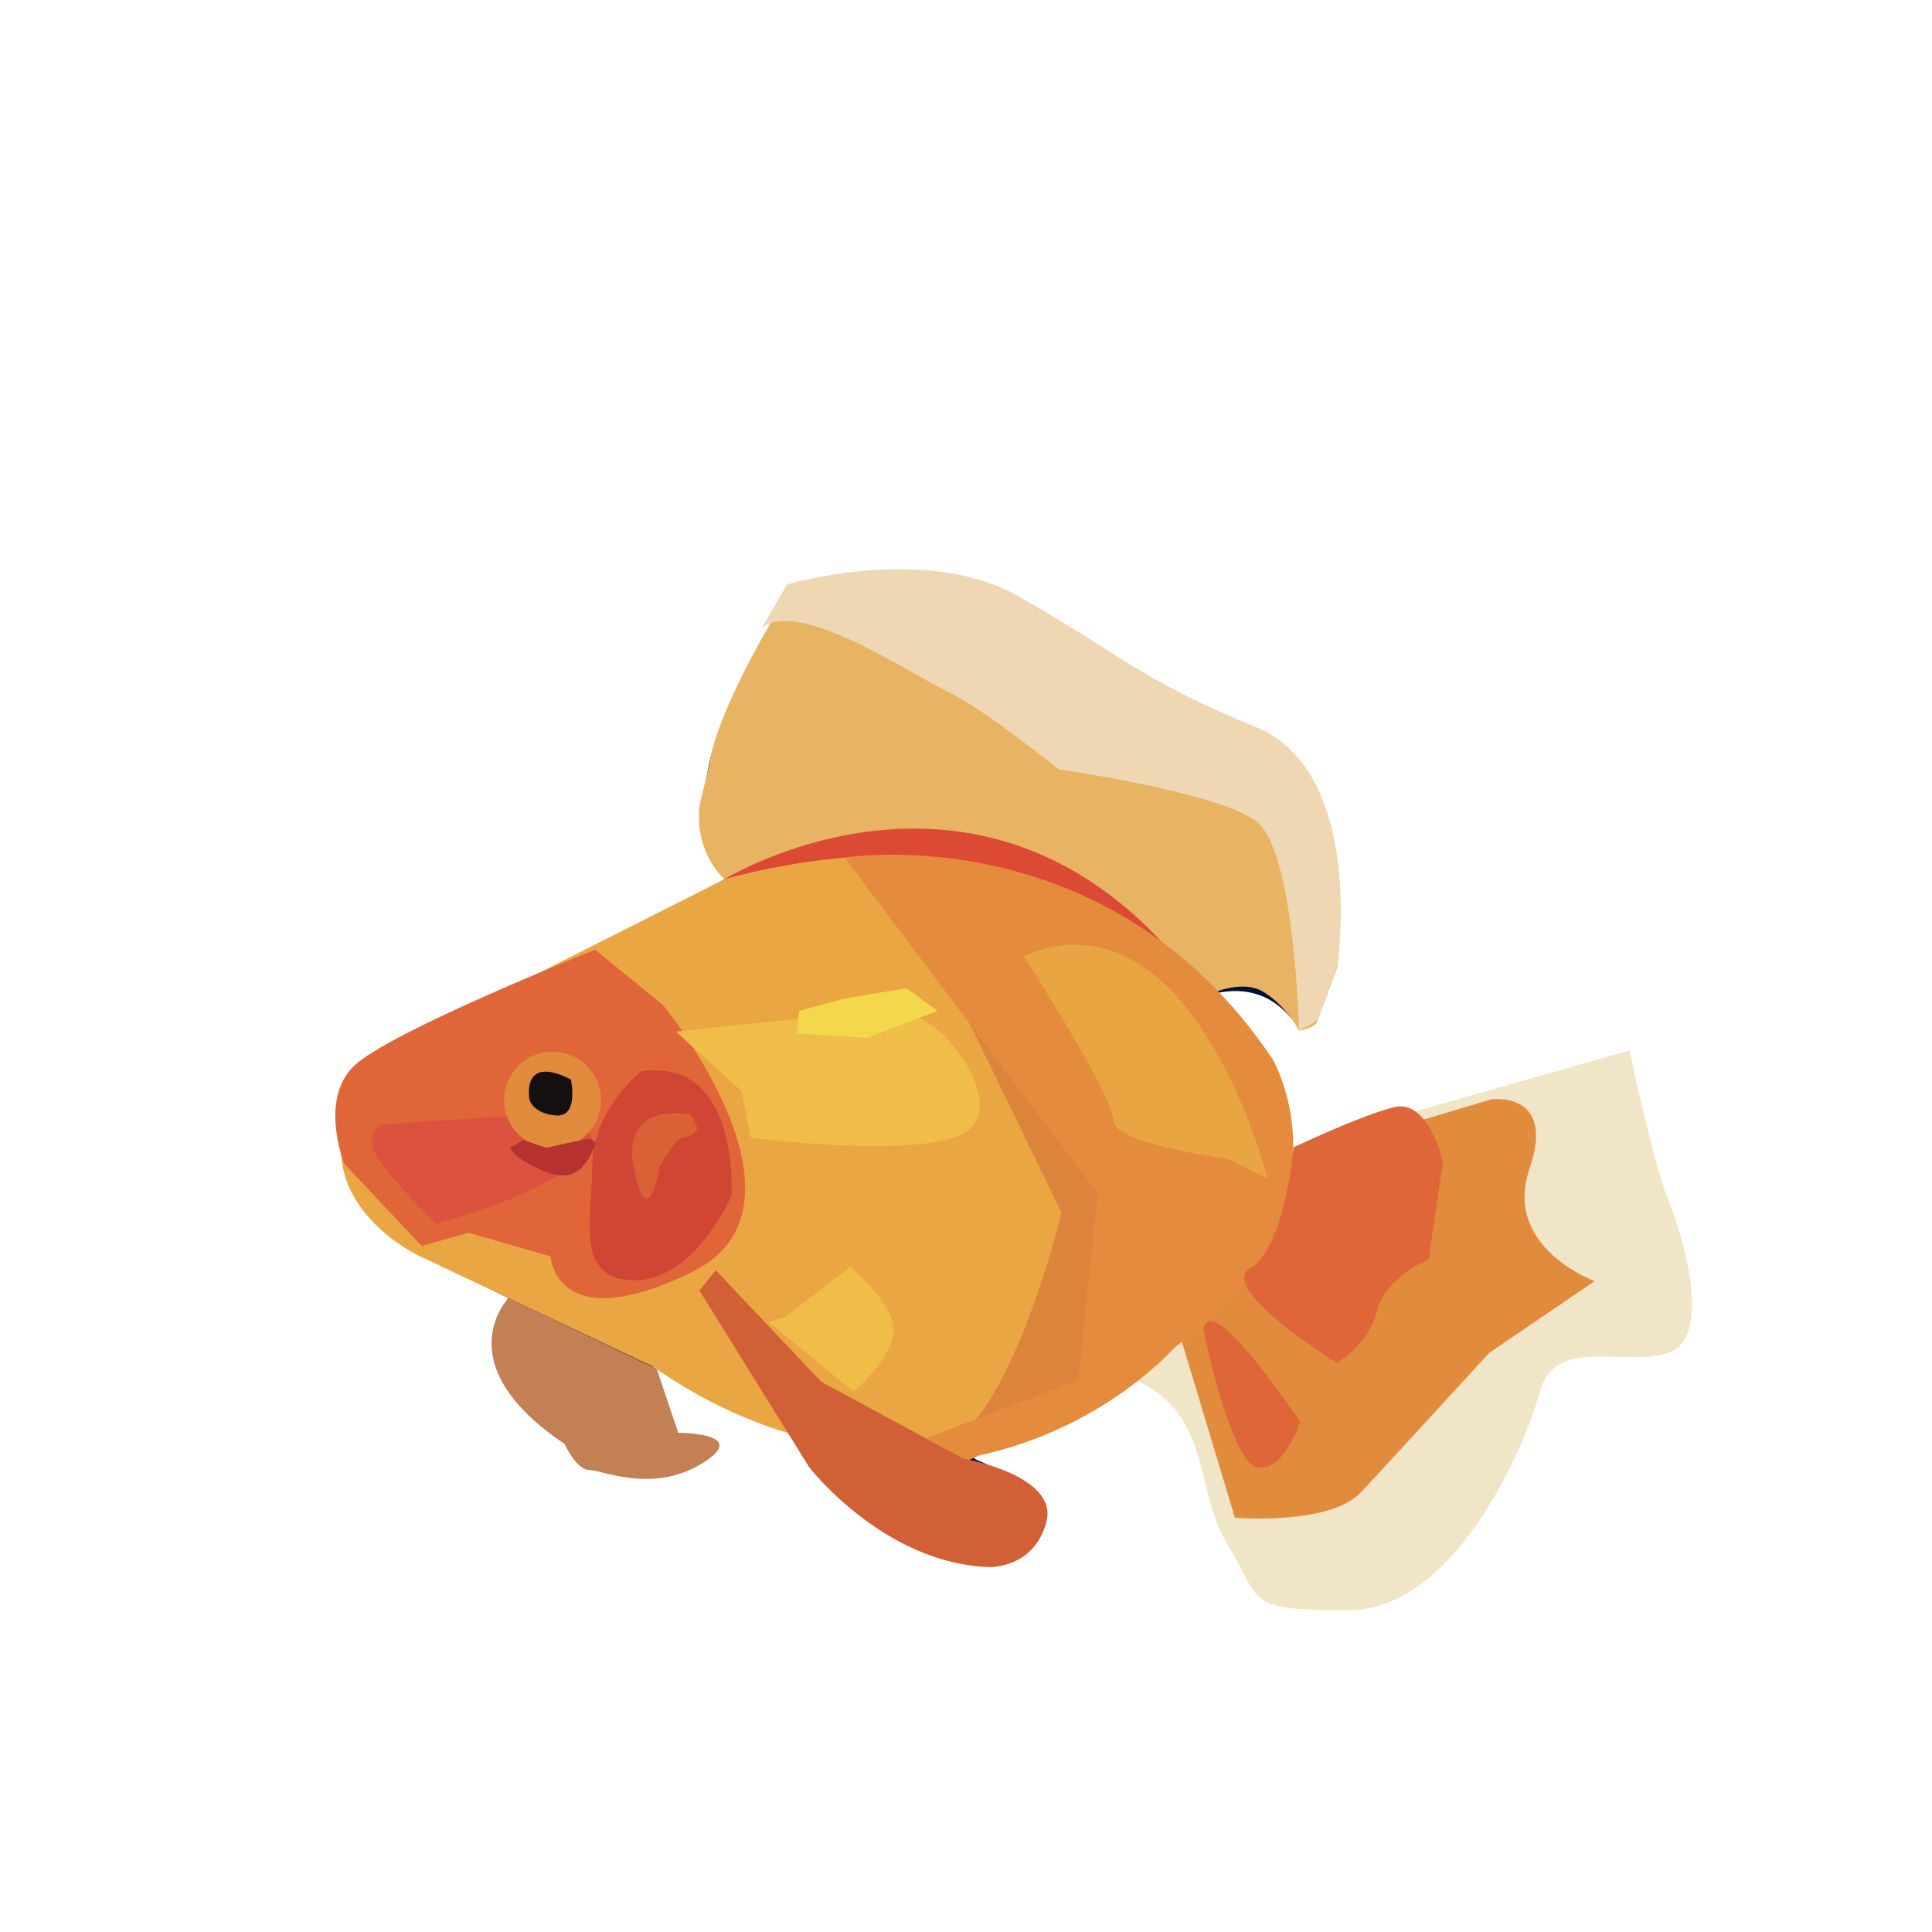<?xml version="1.0" encoding="UTF-8"?>
<svg id="Layer_1" data-name="Layer 1" xmlns="http://www.w3.org/2000/svg" viewBox="0 0 100 100">
  <defs>
    <style>
      .cls-1 {
        fill: #000d34;
      }

      .cls-2 {
        fill: #f1e5c8;
      }

      .cls-3 {
        fill: #e8a542;
      }

      .cls-4 {
        fill: #e9b364;
      }

      .cls-5 {
        fill: #eed7b2;
      }

      .cls-6 {
        fill: #e48b3d;
      }

      .cls-7 {
        fill: #e9a642;
      }

      .cls-8 {
        fill: #f2d84a;
      }

      .cls-9 {
        fill: #f0bd49;
      }

      .cls-10 {
        fill: #b63230;
      }

      .cls-11 {
        fill: #c38054;
      }

      .cls-12 {
        fill: #d04533;
      }

      .cls-13 {
        fill: #da6136;
      }

      .cls-14 {
        fill: #dc4a35;
      }

      .cls-15 {
        fill: #de6638;
      }

      .cls-16 {
        fill: #d16037;
      }

      .cls-17 {
        fill: #dd513f;
      }

      .cls-18 {
        fill: #e18b3d;
      }

      .cls-19 {
        fill: #dd843c;
      }

      .cls-20 {
        fill: #e06539;
      }

      .cls-21 {
        fill: #14100f;
      }
    </style>
  </defs>
  <path class="cls-1" d="M82.981,55.101s-9.422,4.215-17.121,4.886c.37-2.816-.37-5.563-2.635-7.774-.242-.236-.487-.462-.731-.686,1.25-.384,2.96-.462,4.313,1.148,2.426,2.888,4.737-11.669-1.849-14.673-6.585-3.004-8.549-4.044-8.549-4.044l-3.697-2.542s-10.745-3.35-12.593,1.271c0,0-6.022,7.249-2.616,12.821l-.85,.465s-13.633,7.279-14.788,7.741c-1.155,.462-3.004,3.235-3.004,3.235-2.517,4.272,.609,6.831,7.444,10.239-2.285,3.709,2.838,7.322,2.838,7.322,2.08,3.004,9.243,1.502,6.585,.231-1.219-.583-1.729-2.307-1.928-4.004,1.796,.839,3.712,1.742,5.741,2.733,.569,.278,1.143,.509,1.718,.715,1.457,4.746,9.951,6.679,9.951,6.679,6.239-2.657-.693-5.315-.693-5.315,0,0-.279-.251-.736-.635,3.488-.589,6.752-2.186,9.428-4.329,2.285,2.512,4.71,5.705,4.71,7.967,0,4.275,8.434,4.968,11.438-.693,3.004-5.661,2.542-8.665,8.203-8.087,5.661,.578-.809-10.745-.578-14.673Z"/>
  <path class="cls-2" d="M65.664,59.695l18.682-5.331s1.245,5.917,2.04,7.849,2.273,7.159-.114,7.84-5.795-.909-6.59,2.045-4.432,11.249-9.886,11.249-4.435-.423-6.251-3.393-.735-6.918-5.139-8.694c-4.404-1.776,7.258-11.566,7.258-11.566Z"/>
  <path class="cls-18" d="M63.918,78.554s4.909,.422,6.535-1.321,6.622-7.203,6.622-7.203l5.46-3.718s-4.763-1.743-3.369-5.809-1.975-3.601-1.975-3.601l-13.244,3.95-3.718,5.46,3.688,12.242Z"/>
  <path class="cls-7" d="M21.152,53.76l16.35-8.252s14.644-7.804,24.991,6.018-7.229,21.949-7.229,21.949c0,0-10.232,5.108-21.464-2.738l-12.177-5.767s-3.969-1.89-3.969-5.481,3.498-5.73,3.498-5.73Z"/>
  <path class="cls-4" d="M40.731,30.832s-3.554,5.617-4.012,8.712l-.512,2.149s-.364,2.23,1.296,3.815l8.252-1.882,10.229,1.932,5.171,4.205,1.339,1.763s1.73-.911,2.923-.172,1.819,1.989,1.819,1.989c0,0,.852-.114,.966-.511s1.023-2.785,1.023-2.785c0,0,.739-5.91-1.364-9.206s-5.058-3.751-5.058-3.751c0,0-9.158-4.472-10.091-5.674s-11.036-1.614-11.98-.584Z"/>
  <path class="cls-20" d="M30.806,49.158l3.518,2.875s8.491,10.403,1.456,13.826-7.278-.821-7.278-.821l-4.246-1.232-2.426,.684-4.003-4.243s-1.334-3.285,.485-5.065,12.494-6.023,12.494-6.023Z"/>
  <path class="cls-19" d="M49.871,52.318l5.077,10.456s-2.744,11.375-6.449,12.179,8.233-2.298,8.233-2.298c0,0,2.882-7.583,.686-10.8s-7.547-9.536-7.547-9.536Z"/>
  <path class="cls-17" d="M28.326,57.64l-8.591,.56s-.736,.467-.368,1.4,3.191,3.734,3.191,3.734c0,0,4.295-1.027,7.118-2.987s-1.35-2.707-1.35-2.707Z"/>
  <path class="cls-14" d="M37.502,45.508s13.546-8.371,23.977,4.811c0,0-7.375-9.279-23.977-4.811Z"/>
  <circle class="cls-18" cx="28.603" cy="56.94" r="2.508"/>
  <path class="cls-5" d="M40.731,30.258s7.113-2.144,11.98,.599,6.477,4.433,12.246,6.753,4.267,12.353,4.267,12.353l-1.023,2.856-.966,.524s-.205-9.31-2.213-10.832-10.214-2.686-10.214-2.686c0,0-4.016-3.223-5.762-4.029s-7.595-4.834-9.603-3.312l1.287-2.226Z"/>
  <path class="cls-21" d="M27.395,56.872s.123,.74,1.356,.863,.801-1.85,.801-1.85c0,0-2.404-1.418-2.158,.986Z"/>
  <path class="cls-12" d="M33.161,55.462s-2.505,2.035-2.505,4.854-.939,5.95,2.192,5.95,5.01-4.384,5.01-4.384c0,0,.47-7.202-4.697-6.419Z"/>
  <path class="cls-13" d="M35.752,57.68s-3.656-.758-2.942,2.809,1.337-.089,1.337-.089c0,0,.802-1.56,1.293-1.56s.669-.446,.669-.446l-.357-.713Z"/>
  <path class="cls-9" d="M34.988,53.4l3.395,3.072,.485,2.425s9.054,1.132,11.156-.323-1.132-5.982-3.234-6.144-11.803,.97-11.803,.97Z"/>
  <path class="cls-9" d="M40.677,68.128l3.346-2.549s2.31,1.912,2.231,3.346-2.071,3.107-2.071,3.107l-4.382-3.585,.876-.319Z"/>
  <path class="cls-11" d="M26.324,67.188s-3.313,3.378,2.903,7.554c0,0,.598,1.343,1.272,1.343s3.259,1.247,5.843-.34-1.236-1.587-1.236-1.587l-1.116-3.308-7.668-3.661Z"/>
  <path class="cls-6" d="M56.803,61.754l-13.078-17.364s13.656-2.222,22.133,10.414c0,0,5.854,9.816-9.709,17.822-15.563,8.006-.337-1.159-.337-1.159l.991-9.714Z"/>
  <path class="cls-10" d="M27.1,59.004l1.172,.403,2.125-.462s.582,.001,.354,.453-.738,1.933-2.41,1.291-1.965-1.273-1.965-1.273l.725-.413Z"/>
  <path class="cls-16" d="M36.205,66.798l5.671,9.136s3.86,5.002,9.334,5.179c0,0,2.323,.072,2.953-2.344s-4.297-3.276-4.297-3.276l-7.359-3.97-5.461-5.776-.84,1.05Z"/>
  <path class="cls-3" d="M52.969,49.472s4.642,7.203,4.642,8.484,5.899,2.015,5.899,2.015l2.104,1.027s-3.842-15.206-12.645-11.525Z"/>
  <path class="cls-6" d="M47.898,74.457l13.201-5.047s-3.887,4.791-11.234,6.084l-1.967-1.037Z"/>
  <path class="cls-15" d="M66.954,59.388s-.446,5.204-2.23,6.245,4.461,4.907,4.461,4.907c0,0,1.636-.892,2.082-2.676s2.676-2.676,2.676-2.676l.743-5.056s-.743-3.271-2.528-2.825-5.204,2.082-5.204,2.082Z"/>
  <path class="cls-15" d="M62.294,68.863s0-1.249,1.527,.278,3.47,4.442,3.47,4.442c0,0-.833,2.638-2.221,2.36s-2.776-7.08-2.776-7.08Z"/>
  <polygon class="cls-8" points="43.711 51.683 46.922 51.148 48.527 52.325 44.888 53.716 41.25 53.502 41.357 52.325 43.711 51.683"/>
</svg>